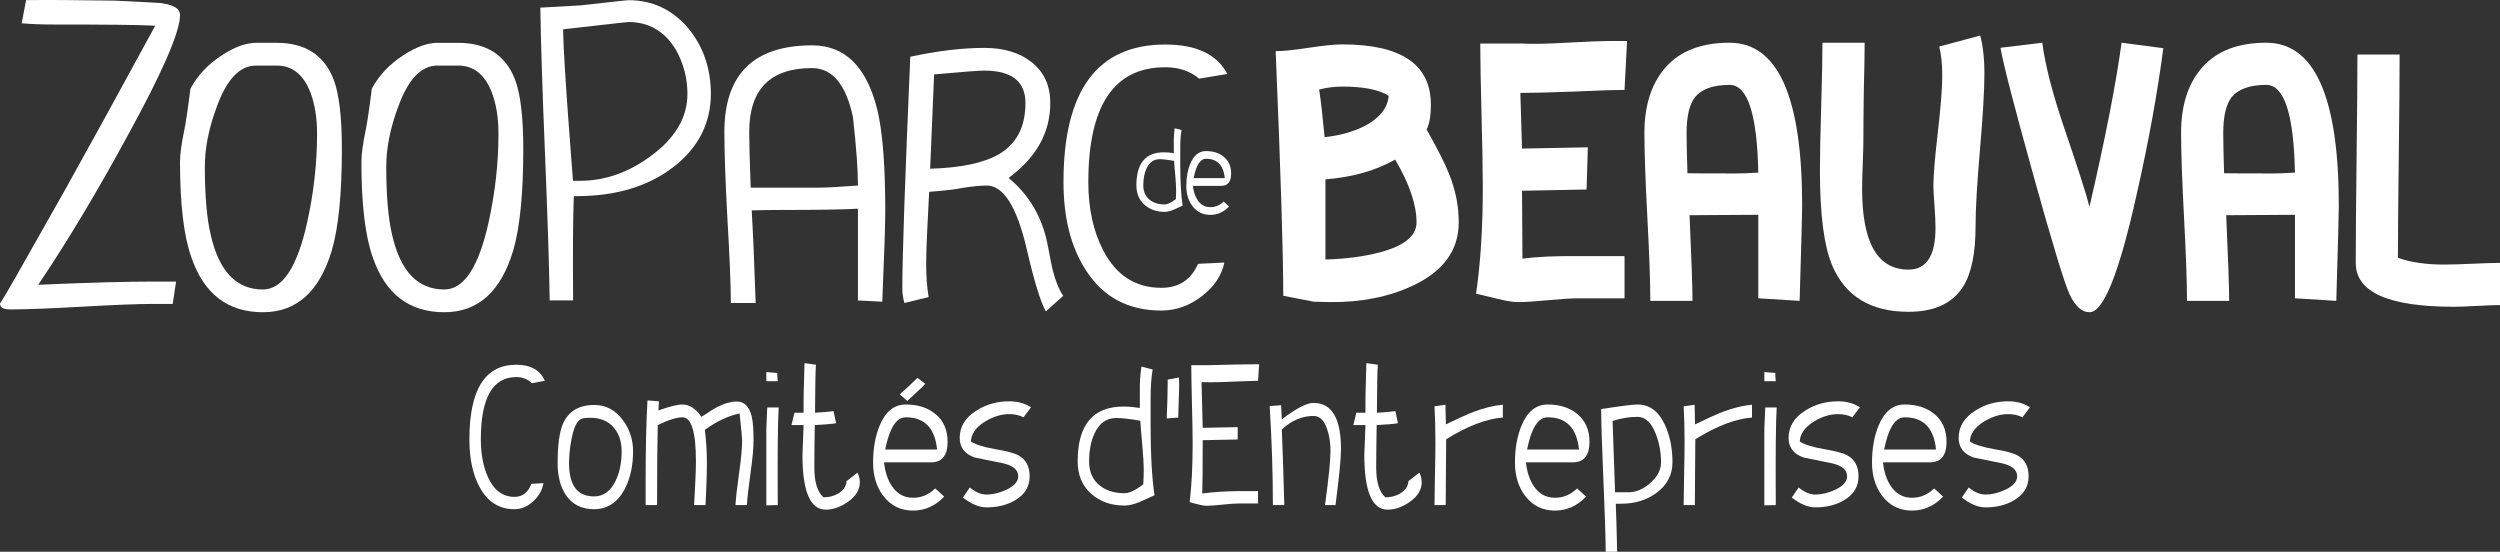<?xml version="1.0" encoding="utf-8"?>
<!-- Generator: Adobe Illustrator 16.0.4, SVG Export Plug-In . SVG Version: 6.00 Build 0)  -->
<!DOCTYPE svg PUBLIC "-//W3C//DTD SVG 1.1//EN" "http://www.w3.org/Graphics/SVG/1.1/DTD/svg11.dtd">
<svg version="1.1" id="Calque_1" xmlns="http://www.w3.org/2000/svg" xmlns:xlink="http://www.w3.org/1999/xlink" x="0px" y="0px"
	 width="645.928px" height="142.549px" viewBox="0 0 645.928 142.549" enable-background="new 0 0 645.928 142.549"
	 xml:space="preserve">
<rect x="0" y="0" width="645.928" height="142.549" fill="#333333" stroke="none"/>
<g>
	<path fill="#FFFFFF" d="M339.41,77.946l4.242,0.109c8.066,0.07,15.186-1.344,21.359-4.248c7.922-3.708,11.883-9.155,11.883-16.347
		c0-4.287-0.838-8.463-2.506-12.534c-0.945-2.469-2.873-6.283-5.779-11.44c0.729-1.525,1.088-3.667,1.088-6.432
		c0-10.387-7.629-15.583-22.881-15.583c-1.961,0-4.848,0.293-8.666,0.873c-3.811,0.583-6.668,0.871-8.553,0.871
		c1.305,31.312,1.963,52.383,1.963,63.206L339.41,77.946z M365.994,57.46c0,3.485-3.16,6.067-9.479,7.736
		c-4.145,1.09-8.83,1.708-14.061,1.853V46.344c7.09-0.581,13.09-2.289,18.006-5.122C364.15,47.472,365.994,52.883,365.994,57.46z
		 M346.816,22.369c5.523,0,9.514,0.801,11.99,2.399c-0.297,3.195-2.398,5.812-6.324,7.844c-2.906,1.454-6.322,2.399-10.242,2.833
		c-0.514-5.52-0.98-9.624-1.418-12.313C342.785,22.626,344.783,22.369,346.816,22.369z"/>
	<path fill="#FFFFFF" d="M386.82,77.186c2.326,0.58,4.145,0.869,5.449,0.869c1.67,0,4.232-0.162,7.686-0.492
		c3.451-0.326,6.082-0.49,7.9-0.49h11.877V66.178h-11.77c-5.959-0.072-10.828,0.146-14.604,0.652c0-0.652-0.037-6.501-0.109-17.543
		l16.676-0.329l0.324-10.896l-17,0.326l-0.436-14.384c3.195,0,7.664-0.11,13.402-0.329c6.324-0.288,10.824-0.434,13.516-0.434
		l0.652-12.642h-4.371c-2.189,0-5.984,0.146-11.385,0.437c-4.885,0.291-8.682,0.365-11.379,0.218h-10.787
		c0,4.056,0.111,10.21,0.328,18.465s0.324,14.445,0.324,18.573c0,10.5-0.58,19.698-1.74,27.588
		C383.188,76.319,385.006,76.752,386.82,77.186z"/>
	<path fill="#FFFFFF" d="M454.289,67.98c0,1.169,0,4.2,0,9.09l10.68,0.658c0.438-14.554,0.658-22.74,0.658-24.561
		c0-28.089-6.246-42.131-18.746-42.131c-7.191,0-12.656,2.07-16.396,6.21c-3.744,4.141-5.615,9.846-5.615,17.109
		c0,4.867,0.252,12.134,0.76,21.794c0.512,9.665,0.766,16.858,0.766,21.579h10.896c0-3.488-0.258-10.861-0.76-22.124
		c7.891-0.071,13.818-0.107,17.758-0.107c0,1.533,0,3.613,0,6.241C454.289,64.881,454.289,66.961,454.289,67.98z M448.623,44.817
		c-9.586,0-13.801-0.035-12.637-0.107c-0.148-4.577-0.221-8.026-0.221-10.354c0-4.284,0.725-7.372,2.178-9.262
		c1.746-2.106,4.727-3.162,8.938-3.162c4.65,0,7.121,7.556,7.408,22.667C451.818,44.746,449.934,44.817,448.623,44.817z"/>
	<path fill="#FFFFFF" d="M510.428,58.438c0-4.428,0.385-11.042,1.145-19.831c0.76-8.79,1.146-15.401,1.146-19.834
		c0-3.632-0.365-6.827-1.09-9.591l-10.572,2.835c0.51,2.106,0.766,4.649,0.766,7.626c0,3.126-0.385,7.976-1.145,14.548
		c-0.766,6.578-1.146,11.209-1.146,13.896c0,0.727,0.088,2.342,0.271,4.849c0.18,2.508,0.273,4.487,0.273,5.938
		c0,7.192-2.328,10.788-6.977,10.788c-7.992,0-11.984-6.935-11.984-20.812c0-1.598,0.051-3.775,0.164-6.539
		c0.107-2.759,0.164-4.649,0.164-5.667c0-2.905,0.031-7.192,0.107-12.858c0.145-5.957,0.223-10.208,0.223-12.75h-10.902
		c0,3.632-0.107,9.118-0.326,16.454c-0.217,7.338-0.33,12.86-0.33,16.564c0,11.333,1.053,19.506,3.164,24.52
		c3.41,7.993,9.986,11.987,19.721,11.987c6.611,0,11.301-2.145,14.061-6.428C509.338,70.719,510.428,65.487,510.428,58.438z"/>
	<path fill="#FFFFFF" d="M539.861,53.428c-0.795-3.198-3.045-10.208-6.754-21.034c-2.902-8.643-4.721-15.763-5.445-21.357
		l-10.793,1.307c0.658,3.922,3.451,14.785,8.395,32.582c5.014,18.021,8.172,28.409,9.477,31.168
		c1.455,3.053,3.164,4.578,5.121,4.578c3.639,0,7.703-10.171,12.207-30.514c3.051-13.439,5.342-26.007,6.867-37.706l-10.787-1.416
		C546.766,21.352,544.008,35.484,539.861,53.428z"/>
	<path fill="#FFFFFF" d="M585.541,11.037c-7.195,0-12.662,2.07-16.402,6.21c-3.746,4.141-5.609,9.846-5.609,17.109
		c0,4.867,0.252,12.134,0.76,21.794c0.508,9.665,0.766,16.858,0.766,21.579h10.895c0-3.488-0.256-10.861-0.764-22.124
		c7.895-0.071,13.818-0.107,17.764-0.107c0,1.533,0,3.613,0,6.241c0,3.142,0,5.222,0,6.241c0,1.169,0,4.2,0,9.09l10.68,0.658
		c0.436-14.554,0.652-22.74,0.652-24.561C604.281,25.079,598.035,11.037,585.541,11.037z M587.283,44.817
		c-9.592,0-13.805-0.035-12.643-0.107c-0.145-4.577-0.217-8.026-0.217-10.354c0-4.284,0.725-7.372,2.178-9.262
		c1.744-2.106,4.725-3.162,8.939-3.162c4.645,0,7.115,7.556,7.408,22.667C590.479,44.746,588.588,44.817,587.283,44.817z"/>
	<path fill="#FFFFFF" d="M638.844,68.138c-3.201,0.146-5.631,0.218-7.307,0.218c-4.721,0-8.717-0.577-11.984-1.738
		c0-5.075,0.072-13.85,0.221-26.32c0.139-11.528,0.217-20.263,0.217-26.209h-10.9c0,5.957-0.072,14.929-0.217,26.916
		c-0.148,11.987-0.215,20.962-0.215,26.918c0,7.557,8.424,11.333,25.279,11.333c1.381,0,3.416-0.074,6.102-0.219
		c2.688-0.146,4.65-0.219,5.889-0.219V67.922C644.4,67.922,642.039,67.993,638.844,68.138z"/>
	<path fill="#FFFFFF" d="M305.271,33.599l-1.752-0.462c-0.188,1.161-0.267,2.486-0.241,3.981v2.451
		c-0.93-0.144-1.78-0.216-2.563-0.216c-4.742,0-7.104,2.846-7.104,8.53c0,2.089,0.688,3.753,2.055,4.986
		c1.377,1.248,3.124,1.867,5.229,1.867c0.694,0,1.479-0.19,2.384-0.568c0.755-0.331,1.515-0.675,2.271-1.029
		c-0.401-2.839-0.606-6.37-0.606-10.588v-4.335C304.943,36.37,305.045,34.834,305.271,33.599z M303.812,51.435
		c-1.197,0.927-2.163,1.385-2.918,1.385c-1.608,0-2.913-0.417-3.912-1.244c-1.066-0.875-1.59-2.104-1.59-3.693
		c0-1.705,0.272-3.161,0.842-4.369c0.724-1.584,1.865-2.383,3.375-2.383c0.858,0,2.101,0.144,3.74,0.429
		c0.016,0.493,0.118,1.79,0.313,3.865c0.149,1.596,0.216,2.896,0.216,3.912C303.879,49.809,303.856,50.51,303.812,51.435z"/>
	<path fill="#FFFFFF" d="M318.093,44.823c0-1.847-0.647-3.291-1.926-4.333c-1.187-0.971-2.712-1.454-4.587-1.454
		c-1.813,0-3.175,1.112-4.079,3.334c-0.668,1.636-0.992,3.534-0.992,5.687c0,2.034,0.514,3.761,1.562,5.15
		c1.161,1.541,2.713,2.312,4.649,2.312c1.854,0,3.457-0.722,4.834-2.168l-1.387-1.281c-0.986,0.973-2.137,1.456-3.447,1.456
		c-1.377,0-2.461-0.586-3.267-1.775c-0.663-0.963-1.079-2.211-1.243-3.729h7.29C317.228,48.021,318.093,46.958,318.093,44.823z
		 M311.58,41.024c2.928,0,4.541,1.667,4.875,5.006h-8.06C309.052,42.691,310.116,41.024,311.58,41.024z"/>
	<path fill="#FFFFFF" d="M71.523,11.067h-5.384c-2.563,0-5.471,1.053-8.723,3.154c-3.683,2.394-6.416,5.291-8.211,8.7
		c-0.686,5.438-1.241,9.136-1.667,11.093c-0.688,3.339-1.027,5.949-1.027,7.831c0,10.95,0.981,19.18,2.949,24.687
		c3.251,9.429,9.406,14.14,18.473,14.14c8.723,0,14.666-5.365,17.836-16.095c1.71-5.945,2.563-14.609,2.563-25.996
		c0-8.41-0.725-14.461-2.178-18.162C83.672,14.186,78.797,11.067,71.523,11.067z M79.352,57.507
		c-2.563,11.527-6.37,17.291-11.42,17.291c-6.843,0-11.333-4.674-13.469-14.029c-1.022-4.276-1.536-10.185-1.536-17.726
		c0-4.785,1.022-9.935,3.077-15.444c2.563-7.104,5.943-10.657,10.135-10.657h5.384c3.935,0,6.801,2.248,8.6,6.74
		c1.197,3.049,1.798,6.673,1.798,10.877C81.92,42.173,81.062,49.821,79.352,57.507z"/>
	<path fill="#FFFFFF" d="M132.638,64.577c1.711-5.945,2.563-14.609,2.563-25.996c0-8.41-0.729-14.461-2.178-18.162
		c-2.481-6.234-7.356-9.352-14.63-9.352h-5.384c-2.563,0-5.476,1.053-8.723,3.154c-3.683,2.394-6.417,5.291-8.214,8.7
		c-0.683,5.438-1.238,9.136-1.664,11.093c-0.688,3.339-1.028,5.949-1.028,7.831c0,10.95,0.981,19.18,2.949,24.687
		c3.252,9.429,9.406,14.14,18.478,14.14C123.525,80.672,129.469,75.307,132.638,64.577z M114.808,74.797
		c-6.848,0-11.337-4.674-13.475-14.029c-1.022-4.276-1.536-10.185-1.536-17.726c0-4.785,1.022-9.935,3.077-15.444
		c2.566-7.104,5.943-10.657,10.135-10.657h5.384c3.935,0,6.801,2.248,8.599,6.74c1.197,3.049,1.798,6.673,1.798,10.877
		c0,7.614-0.857,15.262-2.568,22.948C123.659,69.034,119.852,74.797,114.808,74.797z"/>
	<path fill="#FFFFFF" d="M221.668,63.381c0,4.566,0,6.958,0,7.176c0,1.672,0,4.026,0,7.069l6.288,0.326
		c0.509-12.105,0.771-19.901,0.771-23.381c0-11.89-0.688-20.627-2.055-26.211c-2.738-11.091-8.337-16.642-16.803-16.642
		c-15.139,0-22.711,7.472-22.711,22.405c0,5.222,0.26,12.583,0.771,22.079c0.596,10.224,0.899,17.583,0.899,22.079h6.416
		c-0.344-10.296-0.688-18.272-1.027-23.927c2.64-0.072,5.234-0.108,7.788-0.108c9.365,0,15.92-0.11,19.665-0.326
		C221.668,56.962,221.668,60.118,221.668,63.381z M211.836,48.48c-11.235,0-17.194,0-17.877,0
		c-0.257-7.032-0.385-11.817-0.385-14.358c0-11.019,5.404-16.531,16.217-16.531c5.281,0,8.815,4.243,10.598,12.727
		c0.853,7.757,1.279,13.632,1.279,17.618C216.732,48.298,213.455,48.48,211.836,48.48z"/>
	<path fill="#FFFFFF" d="M270.599,62.836c-1.459-6.961-4.793-12.578-10.012-16.857c7.187-5.291,10.777-11.746,10.777-19.358
		c0-4.421-1.562-7.903-4.685-10.444c-3.118-2.533-7.243-3.804-12.375-3.804c-5.646,0-12.016,0.763-19.115,2.284
		c-1.366,31.614-2.055,51.586-2.055,59.927c0,1.088,0.175,2.322,0.514,3.697l6.288-1.525c-0.432-2.463-0.643-5.33-0.643-8.588
		c0-1.963,0.087-4.714,0.257-8.269c0.257-4.782,0.426-8.227,0.514-10.333c4.443-0.359,7.223-0.683,8.337-0.976
		c2.738-0.438,4.916-0.652,6.544-0.652c4.361,0,7.824,5.545,10.387,16.641c1.88,8.119,3.509,13.414,4.88,15.876l4.49-4.021
		c-1.115-1.67-2.014-3.883-2.697-6.638C271.919,69.653,271.452,67.331,270.599,62.836z M258.023,39.886
		c-3.935,2.25-9.837,3.48-17.702,3.702l1.027-24.363c7.182-0.652,11.497-0.981,12.956-0.981c7.1,0,10.644,2.794,10.644,8.376
		C264.948,32.784,262.642,37.205,258.023,39.886z"/>
	<path fill="#FFFFFF" d="M316.339,67.837l-6.802,0.329c-1.793,4.127-4.957,6.198-9.488,6.198c-6.673,0-11.676-3.224-15.01-9.681
		c-2.563-4.926-3.848-10.803-3.848-17.617c0-19.793,6.627-29.689,19.88-29.689c3.509,0,6.416,0.979,8.728,2.936l7.31-1.194
		c-2.651-5.075-7.999-7.613-16.038-7.613c-17.533,0-26.296,11.849-26.296,35.562c0,9.208,1.921,16.785,5.774,22.729
		c4.443,6.96,10.947,10.439,19.5,10.439c3.761,0,7.249-1.229,10.454-3.693C313.709,74.077,315.656,71.171,316.339,67.837z"/>
	<path fill="#FFFFFF" d="M148.234,51.313l0.026-0.637h0.75c10.094,0,18.488-2.52,24.951-7.498
		c6.439-4.959,9.704-11.321,9.704-18.914c0-6.537-1.947-12.221-5.79-16.901c-4.079-4.854-9.288-7.32-15.478-7.32
		c-0.247,0.005-2.199,0.188-12.303,1.338l-10.485,0.593c0.113,8.52,0.519,21.257,1.207,37.865
		c0.683,16.629,1.089,29.333,1.208,37.78h6.051C147.983,65.258,148.034,56.648,148.234,51.313z M145.497,7.577l0.675-0.08
		c15.712-1.808,16.066-1.808,16.226-1.808c5.255,0,9.38,2.419,12.247,7.192c1.973,3.532,2.969,7.356,2.969,11.384
		c0,6.103-3.21,11.52-9.544,16.102c-5.692,4.205-11.8,6.341-18.145,6.341h-1.877c0,0-2.448-30.575-2.55-38.548V7.577z"/>
	<path fill="#FFFFFF" d="M11.286,73.522l-1.413,0.059l0.694-1.039c7.253-10.848,14.769-23.411,22.325-37.337
		C41.928,18.781,46.511,8.245,46.511,3.899c0-0.599,0-2.412-4.829-3.09c-0.462-0.056-2.923-0.213-11.928-0.639
		C19.685,0.007,11.959-0.039,6.74,0.033L5.604,6.021c2.409,0.205,5.167,0.311,8.224,0.311c13.32,0,21.776,0.087,25.141,0.26
		l1.13,0.059l-0.473,0.876C30.622,24.077,22.999,37.96,16.962,48.778C4.639,70.618,1.197,76.711,0,78.409h0.01
		c0,0.686,0.318,0.963,0.555,1.115c0.447,0.277,1.176,0.418,2.163,0.418c4.074,0,10.326-0.238,18.581-0.709
		c8.24-0.473,14.471-0.711,18.524-0.711h4.793l0.863-5.773h-5.656C32.764,72.749,23.158,73.008,11.286,73.522z"/>
	<path fill="#FFFFFF" d="M133.388,97.426c1.614,0,2.953,0.531,4.016,1.594l3.367-0.648c-1.221-2.756-3.683-4.135-7.383-4.135
		c-8.072,0-12.108,6.438-12.108,19.312c0,5.002,0.886,9.117,2.658,12.344c2.047,3.781,5.04,5.67,8.978,5.67
		c1.732,0,3.337-0.67,4.813-2.008s2.372-2.912,2.688-4.725l-3.13,0.178c-0.827,2.244-2.284,3.365-4.371,3.365
		c-3.071,0-5.375-1.75-6.91-5.256c-1.182-2.678-1.772-5.867-1.772-9.568C124.233,102.801,127.284,97.426,133.388,97.426z"/>
	<path fill="#FFFFFF" d="M153.586,104.631c-4.016,0-6.733,1.635-8.15,4.902c-0.906,2.088-1.358,5.473-1.358,10.158
		c0,3.348,0.708,6.084,2.126,8.211c1.654,2.441,4.076,3.66,7.265,3.66c3.426,0,6.063-1.713,7.915-5.137
		c1.456-2.756,2.186-6.025,2.186-9.805c0-3.031-0.886-5.73-2.658-8.092C158.98,105.93,156.539,104.631,153.586,104.631z
		 M159.138,124.063c-1.3,2.797-3.189,4.193-5.67,4.193c-4.292,0-6.438-2.854-6.438-8.564c0-2.047,0.216-4.152,0.649-6.318
		c0.591-3.072,1.477-4.805,2.658-5.199c0.472-0.156,1.181-0.236,2.126-0.236c2.559,0,4.557,0.799,5.995,2.393
		c1.437,1.596,2.156,3.691,2.156,6.291C160.615,119.456,160.122,121.936,159.138,124.063z"/>
	<path fill="#FFFFFF" d="M190.381,103.745c-1.497,0-3.111,0.436-4.843,1.301c-0.788,0.393-2.225,1.279-4.312,2.658
		c-1.457-2.127-3.091-3.189-4.902-3.189c-1.299,0-3.366,0.512-6.201,1.535l0.118-2.363l-2.953-0.236
		c-0.316,5.631-0.473,12.463-0.473,20.494v6.557h2.953c0-9.527,0.059-16.42,0.177-20.672c2.755-1.338,4.882-2.008,6.378-2.008
		c2.323,0,3.485,3.801,3.485,11.398c0,1.418-0.059,3.309-0.177,5.67c-0.158,2.836-0.256,4.707-0.295,5.611h2.953
		c0.039-0.904,0.118-2.717,0.236-5.434c0.079-2.244,0.118-4.055,0.118-5.434c0-2.953-0.177-5.807-0.532-8.564
		c2.953-2.164,5.945-3.582,8.978-4.252c0.433,4.057,0.65,6.359,0.65,6.91c0,2.047-0.257,4.844-0.768,8.387
		c-0.552,3.979-0.866,6.773-0.945,8.387h2.953c0.079-1.613,0.393-4.408,0.945-8.387c0.511-3.543,0.768-6.34,0.768-8.387
		c0-2.795-0.158-4.844-0.473-6.143C193.589,105.026,192.31,103.745,190.381,103.745z"/>
	<path fill="#FFFFFF" d="M198.235,105.282c-0.158,3.426-0.236,5.236-0.236,5.434v19.844l2.953-0.059
		c-0.08-13.111,0-21.518,0.236-25.219H198.235z"/>
	<path fill="#FFFFFF" d="M200.834,96.362l-2.835-0.234v2.361h2.953c-0.08-0.748-0.118-1.221-0.118-1.418v-0.473V96.362z"/>
	<path fill="#FFFFFF" d="M218.729,124.299c-0.079,1.34-0.788,2.402-2.126,3.189c-1.103,0.67-2.383,1.004-3.839,1.004
		c-1.575-1.377-2.362-3.918-2.362-7.619c0-2.992,0.039-6.674,0.118-11.045c2.401-0.117,4.232-0.275,5.493-0.473l-0.65-3.129
		c-1.142,0.156-2.737,0.295-4.784,0.412c0.039-6.93,0.118-11.064,0.236-12.402l-2.953-0.414c-0.198,5.711-0.276,9.982-0.236,12.816
		h-1.417h-0.945l-0.768,3.189h2.303h0.827c-0.198,4.766-0.295,7.344-0.295,7.738c0,9.41,2.008,14.115,6.024,14.115
		c1.968,0,3.928-0.709,5.876-2.127c1.949-1.416,2.924-3.07,2.924-4.961c0-0.826-0.198-1.654-0.591-2.48L218.729,124.299z"/>
	<path fill="#FFFFFF" d="M244.834,114.141c0-3.072-1.063-5.473-3.189-7.207c-1.969-1.613-4.509-2.42-7.619-2.42
		c-3.032,0-5.296,1.85-6.792,5.551c-1.103,2.717-1.654,5.867-1.654,9.451c0,3.387,0.866,6.24,2.599,8.562
		c1.929,2.561,4.508,3.84,7.737,3.84c3.071,0,5.749-1.201,8.032-3.604l-2.303-2.125c-1.654,1.613-3.564,2.42-5.729,2.42
		c-2.284,0-4.096-0.982-5.434-2.953c-1.103-1.613-1.792-3.68-2.067-6.201h12.108C243.396,119.456,244.834,117.684,244.834,114.141z
		 M234.025,107.821c4.843,0,7.54,2.775,8.092,8.328H228.71C229.812,110.596,231.583,107.821,234.025,107.821z"/>
	<path fill="#FFFFFF" d="M254.46,108.944c2.126-1.301,4.232-1.949,6.319-1.949c1.378,0,2.599,0.275,3.662,0.826l1.949-2.6
		c-1.615-1.023-3.484-1.535-5.611-1.535c-3.15,0-5.965,0.789-8.446,2.363c-2.915,1.811-4.371,4.174-4.371,7.088
		c0,2.48,1.299,4.174,3.898,5.078c2.441,0.473,4.863,0.965,7.265,1.477c2.638,0.592,3.958,1.713,3.958,3.367
		c0,1.379-1.063,2.561-3.189,3.543c-1.772,0.789-3.446,1.182-5.021,1.182c-1.378,0-2.815-0.609-4.312-1.83l-1.772,2.598
		c2.165,1.693,4.194,2.541,6.083,2.541c2.874,0,5.335-0.611,7.383-1.832c2.52-1.457,3.78-3.523,3.78-6.201
		c0-2.52-0.945-4.312-2.835-5.375c-1.024-0.59-3.071-1.141-6.143-1.654c-2.915-0.51-4.981-1.16-6.202-1.949
		C250.936,112.114,252.137,110.401,254.46,108.944z"/>
	<path fill="#FFFFFF" d="M297.28,103.155c0-3.07,0.177-5.631,0.532-7.678l-2.894-0.768c-0.316,1.93-0.453,4.135-0.414,6.615v4.074
		c-1.536-0.236-2.953-0.354-4.252-0.354c-7.875,0-11.812,4.725-11.812,14.174c0,3.467,1.142,6.232,3.425,8.299
		c2.283,2.066,5.177,3.102,8.683,3.102c1.141,0,2.46-0.316,3.957-0.945c1.26-0.551,2.52-1.123,3.78-1.713
		c-0.67-4.725-1.004-10.592-1.004-17.602V103.155z M295.39,125.125c-1.969,1.537-3.583,2.305-4.843,2.305
		c-2.678,0-4.843-0.689-6.497-2.068c-1.772-1.455-2.658-3.504-2.658-6.143c0-2.834,0.472-5.256,1.417-7.264
		c1.22-2.639,3.09-3.957,5.611-3.957c1.417,0,3.485,0.236,6.202,0.709c0.039,0.826,0.216,2.973,0.531,6.438
		c0.236,2.639,0.354,4.805,0.354,6.496C295.508,122.43,295.469,123.59,295.39,125.125z"/>
	<path fill="#FFFFFF" d="M301.709,98.075c-0.04,4.135-0.118,7.227-0.236,9.273v0.768l2.953-0.236c0-0.826,0.039-2.223,0.118-4.193
		c0.079-1.85,0.118-3.268,0.118-4.252c0-0.67-0.021-1.299-0.059-1.891L301.709,98.075z"/>
	<path fill="#FFFFFF" d="M312.222,94.354h-4.43c0,2.049,0.059,5.434,0.177,10.16c0.118,4.369,0.177,7.756,0.177,10.158
		c0,5.709-0.257,10.73-0.768,15.061c2.205,0.631,3.622,0.945,4.252,0.945c0.945,0,2.353-0.1,4.223-0.295
		c1.87-0.197,3.278-0.297,4.223-0.297h4.962v-3.189h-4.903c-3.15,0-6.319,0.199-9.509,0.592c0.079-1.615,0.118-6.201,0.118-13.762
		l9.037-0.178v-3.189l-9.037,0.178l-0.295-11.812c2.313,0.08,4.941,0.039,7.882-0.117c3.922-0.158,6.158-0.236,6.707-0.236
		l0.295-4.254h-0.828C321.947,94.118,317.853,94.198,312.222,94.354z"/>
	<path fill="#FFFFFF" d="M339.391,104.1c-1.771,0-4.51,1.418-8.211,4.252l-0.176-3.662l-2.953,0.236
		c0.551,9.018,0.826,17.543,0.826,25.574h2.953c-0.236-8.662-0.453-15.18-0.65-19.549c2.52-2.324,5.258-3.484,8.211-3.484
		c1.613,0,2.795,1.18,3.543,3.543c0.551,1.654,0.828,3.506,0.828,5.553c0,2.4-0.473,7.047-1.418,13.938h2.717
		c0.945-7.324,1.418-12.127,1.418-14.41C346.479,108.096,344.115,104.1,339.391,104.1z"/>
	<path fill="#FFFFFF" d="M363.902,124.299c-0.08,1.34-0.789,2.402-2.127,3.189c-1.104,0.67-2.383,1.004-3.84,1.004
		c-1.574-1.377-2.361-3.918-2.361-7.619c0-2.992,0.039-6.674,0.117-11.045c2.402-0.117,4.232-0.275,5.492-0.473l-0.648-3.129
		c-1.143,0.156-2.738,0.295-4.785,0.412c0.039-6.93,0.119-11.064,0.236-12.402l-2.953-0.414c-0.197,5.711-0.275,9.982-0.236,12.816
		h-1.416h-0.945l-0.768,3.189h2.303h0.826c-0.197,4.766-0.295,7.344-0.295,7.738c0,9.41,2.008,14.115,6.025,14.115
		c1.969,0,3.928-0.709,5.877-2.127c1.947-1.416,2.922-3.07,2.922-4.961c0-0.826-0.197-1.654-0.59-2.48L363.902,124.299z"/>
	<path fill="#FFFFFF" d="M373.576,109.651l-0.117-5.078l-2.826,0.414c0.158,2.77,0.236,5.916,0.236,9.436
		c0,1.938-0.039,4.627-0.117,8.068c-0.08,3.799-0.119,6.469-0.119,8.01h2.895c0-0.904,0.02-3.74,0.059-8.504
		c0.039-3.426,0.061-6.262,0.061-8.506c5.512-3.426,10.395-5.295,14.646-5.611v-3.307c-2.314,0.197-4.826,0.807-7.535,1.83
		C379.109,107.034,376.717,108.116,373.576,109.651z"/>
	<path fill="#FFFFFF" d="M410.678,114.141c0-3.072-1.064-5.473-3.189-7.207c-1.971-1.613-4.51-2.42-7.619-2.42
		c-3.033,0-5.297,1.85-6.793,5.551c-1.102,2.717-1.654,5.867-1.654,9.451c0,3.387,0.867,6.24,2.6,8.562
		c1.93,2.561,4.508,3.84,7.736,3.84c3.072,0,5.75-1.201,8.033-3.604l-2.303-2.125c-1.654,1.613-3.564,2.42-5.73,2.42
		c-2.283,0-4.094-0.982-5.434-2.953c-1.102-1.613-1.791-3.68-2.066-6.201h12.107C409.24,119.456,410.678,117.684,410.678,114.141z
		 M399.869,107.821c4.842,0,7.539,2.775,8.092,8.328h-13.408C395.654,110.596,397.428,107.821,399.869,107.821z"/>
	<path fill="#FFFFFF" d="M423.08,104.514c-1.221,0-4.352,0.393-9.391,1.18c0.039,4.096,0.236,10.238,0.59,18.428
		c0.355,8.189,0.551,14.332,0.592,18.428h2.953c-0.119-5.525-0.236-9.66-0.355-12.402c0.473,0,0.945,0,1.418,0
		c3.465,0,6.457-0.906,8.977-2.717c2.836-2.047,4.254-4.705,4.254-7.975c0-3.582-0.631-6.771-1.891-9.568
		C428.611,106.305,426.23,104.514,423.08,104.514z M426.416,124.772c-1.83,1.615-3.73,2.422-5.699,2.422h-3.426
		c-0.275-8.189-0.492-14.332-0.648-18.428c2.164-0.709,4.311-1.062,6.438-1.062c2.047,0,3.641,1.516,4.783,4.547
		c0.867,2.283,1.301,4.686,1.301,7.205C429.164,121.385,428.248,123.157,426.416,124.772z"/>
	<path fill="#FFFFFF" d="M437.951,109.651l-0.117-5.078l-2.826,0.414c0.158,2.77,0.236,5.916,0.236,9.436
		c0,1.938-0.039,4.627-0.117,8.068c-0.08,3.799-0.119,6.469-0.119,8.01h2.895c0-0.904,0.02-3.74,0.059-8.504
		c0.039-3.426,0.061-6.262,0.061-8.506c5.512-3.426,10.395-5.295,14.646-5.611v-3.307c-2.314,0.197-4.826,0.807-7.535,1.83
		C443.484,107.034,441.092,108.116,437.951,109.651z"/>
	<path fill="#FFFFFF" d="M458.693,96.362l-2.836-0.234v2.361h2.953c-0.078-0.748-0.117-1.221-0.117-1.418v-0.473V96.362z"/>
	<path fill="#FFFFFF" d="M456.094,105.282c-0.158,3.426-0.236,5.236-0.236,5.434v19.844l2.953-0.059
		c-0.078-13.111,0-21.518,0.236-25.219H456.094z"/>
	<path fill="#FFFFFF" d="M468.615,108.944c2.125-1.301,4.232-1.949,6.318-1.949c1.379,0,2.6,0.275,3.662,0.826l1.949-2.6
		c-1.615-1.023-3.484-1.535-5.611-1.535c-3.15,0-5.965,0.789-8.445,2.363c-2.914,1.811-4.371,4.174-4.371,7.088
		c0,2.48,1.301,4.174,3.898,5.078c2.441,0.473,4.863,0.965,7.266,1.477c2.637,0.592,3.957,1.713,3.957,3.367
		c0,1.379-1.064,2.561-3.189,3.543c-1.771,0.789-3.447,1.182-5.021,1.182c-1.379,0-2.814-0.609-4.311-1.83l-1.771,2.598
		c2.164,1.693,4.193,2.541,6.082,2.541c2.875,0,5.336-0.611,7.383-1.832c2.52-1.457,3.781-3.523,3.781-6.201
		c0-2.52-0.945-4.312-2.836-5.375c-1.023-0.59-3.07-1.141-6.143-1.654c-2.914-0.51-4.98-1.16-6.201-1.949
		C465.09,112.114,466.291,110.401,468.615,108.944z"/>
	<path fill="#FFFFFF" d="M502.93,114.141c0-3.072-1.064-5.473-3.189-7.207c-1.971-1.613-4.51-2.42-7.619-2.42
		c-3.033,0-5.297,1.85-6.793,5.551c-1.102,2.717-1.654,5.867-1.654,9.451c0,3.387,0.867,6.24,2.6,8.562
		c1.93,2.561,4.508,3.84,7.736,3.84c3.072,0,5.75-1.201,8.033-3.604l-2.303-2.125c-1.654,1.613-3.564,2.42-5.73,2.42
		c-2.283,0-4.094-0.982-5.434-2.953c-1.102-1.613-1.791-3.68-2.066-6.201h12.107C501.492,119.456,502.93,117.684,502.93,114.141z
		 M492.121,107.821c4.842,0,7.539,2.775,8.092,8.328h-13.408C487.906,110.596,489.68,107.821,492.121,107.821z"/>
	<path fill="#FFFFFF" d="M512.557,108.944c2.125-1.301,4.232-1.949,6.318-1.949c1.379,0,2.6,0.275,3.662,0.826l1.949-2.6
		c-1.615-1.023-3.484-1.535-5.611-1.535c-3.15,0-5.965,0.789-8.445,2.363c-2.914,1.811-4.371,4.174-4.371,7.088
		c0,2.48,1.301,4.174,3.898,5.078c2.441,0.473,4.863,0.965,7.266,1.477c2.637,0.592,3.957,1.713,3.957,3.367
		c0,1.379-1.064,2.561-3.189,3.543c-1.771,0.789-3.447,1.182-5.021,1.182c-1.379,0-2.814-0.609-4.311-1.83l-1.771,2.598
		c2.164,1.693,4.193,2.541,6.082,2.541c2.875,0,5.336-0.611,7.383-1.832c2.52-1.457,3.781-3.523,3.781-6.201
		c0-2.52-0.945-4.312-2.836-5.375c-1.023-0.59-3.07-1.141-6.143-1.654c-2.914-0.51-4.98-1.16-6.201-1.949
		C509.031,112.114,510.232,110.401,512.557,108.944z"/>
	<path fill="#FFFFFF" d="M236.316,101.825c0.859-0.764,1.506-1.363,1.938-1.795c0.294-0.294,0.558-0.582,0.795-0.865l-2.001-1.535
		c-1.84,1.79-3.245,3.102-4.215,3.928l-0.338,0.336l1.908,1.701C234.766,103.231,235.403,102.641,236.316,101.825z"/>
</g>
</svg>
